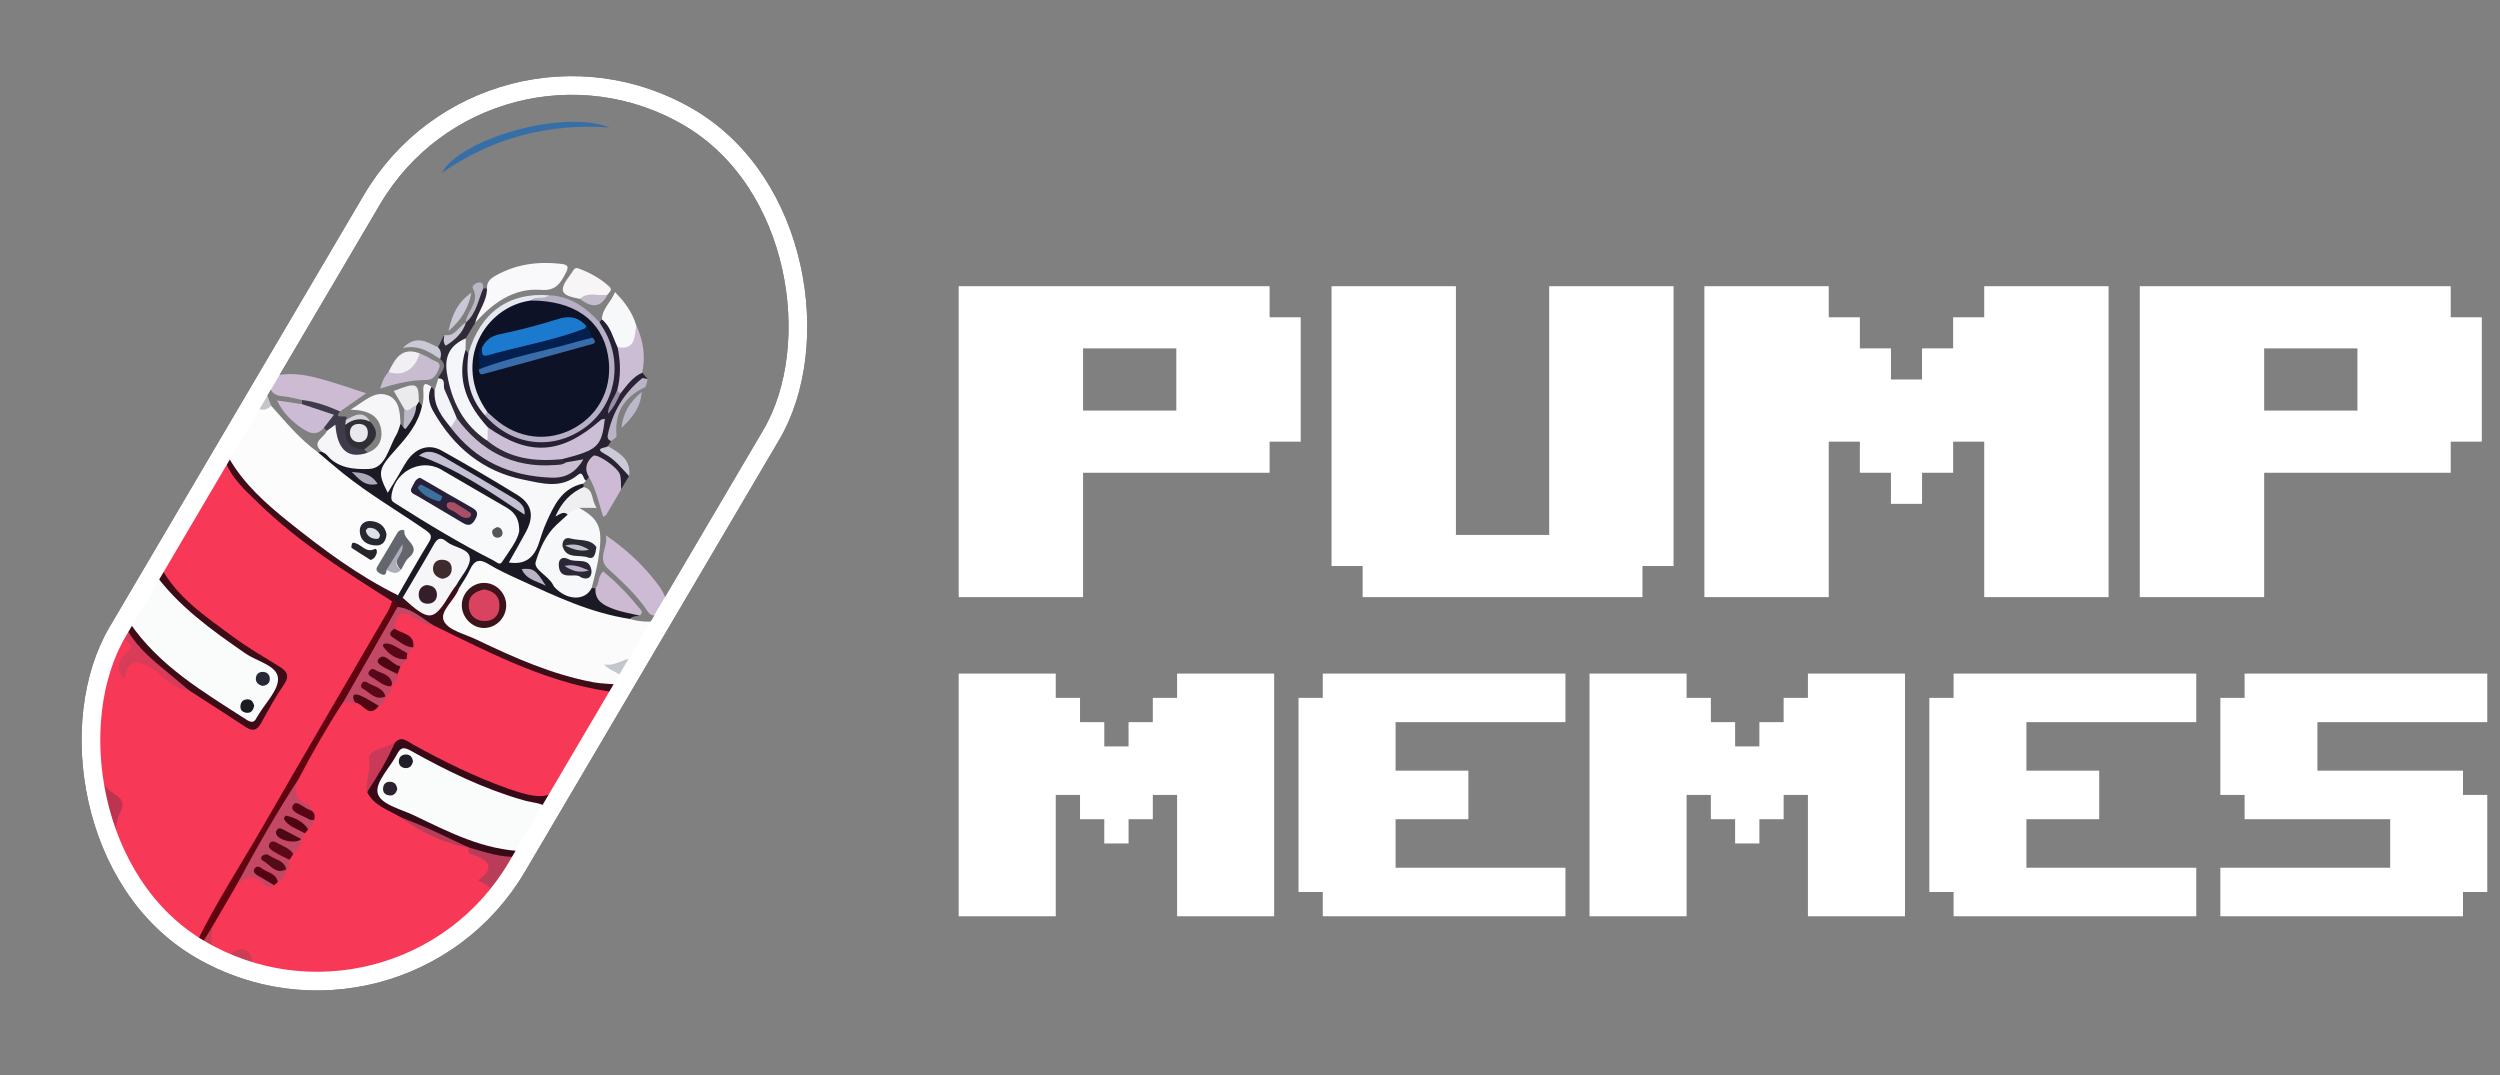 <svg width="179" height="77" viewBox="0 0 179 77" fill="none" xmlns="http://www.w3.org/2000/svg">
<rect x="0" y="0" width="179" height="77" fill="#808080" stroke="none"/>
<rect x="35.047" width="33.182" height="69.086" rx="16.591" transform="rotate(30.484 35.047 0)" stroke="black" stroke-width="1.337"/>
<path d="M8.945 62.52C8.564 62.059 8.127 61.627 8.108 60.971C7.936 60.255 7.857 59.618 8.211 58.851C8.555 58.112 8.406 57.233 7.522 56.689C6.974 56.35 6.346 55.992 6.476 55.16C6.3 52.719 6.779 50.366 7.462 48.046C7.657 47.377 8.113 46.819 8.299 46.135C8.42 45.694 8.755 45.433 9.229 45.712C9.643 45.959 9.722 46.34 9.443 46.749C9.257 47.019 9.038 47.27 8.871 47.804C9.373 46.996 9.866 47.037 10.521 47.293C11.632 47.73 12.316 48.827 13.497 49.125C14.789 49.753 15.9 50.664 17.109 51.422C18.086 52.035 18.197 52.017 18.792 51.017C19.146 50.417 19.494 49.813 19.852 49.218C20.285 48.507 20.09 48.093 19.42 47.716C17.881 46.856 16.463 45.819 15.073 44.736C13.915 43.839 12.744 42.969 11.87 41.756C11.591 41.37 11.479 40.998 11.488 40.552C11.632 39.654 12.223 38.971 12.651 38.213C13.543 36.618 14.482 35.051 15.422 33.485C15.575 33.234 15.612 32.811 16.073 32.857C16.914 33.475 17.36 34.438 18.086 35.168C20.643 37.73 23.549 39.812 26.608 41.709C27.194 42.072 27.868 42.332 28.193 43.016C28.296 44.118 27.496 44.857 27.017 45.684C22.967 52.682 18.899 59.674 14.812 66.653C14.631 66.964 14.506 67.336 14.092 67.439C13.413 67.401 12.995 66.913 12.525 66.523C11.205 65.3 10.024 63.952 8.94 62.515L8.945 62.52Z" fill="#F83857"/>
<path d="M44.409 49.599C43.377 51.385 42.024 53.096 40.987 54.881C40.857 55.509 40.364 55.969 40.057 56.508C39.69 57.154 39.565 57.471 38.811 57.378C36.775 57.127 34.925 56.318 33.083 55.499C31.875 54.965 30.722 54.314 29.559 53.681C29.201 53.486 28.866 53.245 28.43 53.454C26.691 53.854 26.556 55.179 26.607 56.611C27.072 57.536 28.104 57.726 28.825 58.322C30.233 59.303 31.833 59.879 33.423 60.474C33.516 60.521 33.599 60.581 33.678 60.651C33.916 60.893 34.218 61.027 34.515 61.176C34.711 61.274 34.901 61.39 35.05 61.562C35.171 61.706 35.338 61.957 35.236 62.046C34.316 62.873 36.045 63.738 34.943 64.644C34.018 65.402 33.214 66.43 32.275 67.188C31.479 67.853 30.591 68.355 29.61 68.685C28.034 69.117 26.486 69.652 24.859 69.889C22.604 70.219 20.414 69.843 18.22 69.415C17.945 69.359 17.801 69.131 17.685 68.899C17.522 68.559 17.28 68.452 16.885 68.485C15.281 68.62 14.742 68.076 14.905 66.546C15.332 65.342 16.123 64.338 16.727 63.227C17.564 62.125 18.499 62.738 19.41 63.082C19.54 63.045 19.656 62.98 19.768 62.901C19.954 62.748 20.117 62.576 20.228 62.362C20.265 62.283 20.307 62.204 20.354 62.125C20.456 61.929 20.512 61.72 20.591 61.516C20.656 61.344 20.735 61.176 20.828 61.014C20.977 60.711 21.265 60.516 21.409 60.209C21.423 60.121 21.451 60.032 21.479 59.949C21.535 59.777 21.618 59.623 21.725 59.479C21.8 59.368 21.883 59.261 21.958 59.149C22.046 58.982 22.134 58.819 22.172 58.633C22.176 58.405 22.093 58.201 21.981 58.01C21.925 57.917 21.869 57.806 21.776 57.768C20.684 57.364 20.693 56.615 21.135 55.727C22.213 53.849 23.143 51.878 24.478 50.153C24.729 50.018 24.998 50.004 25.273 50.032C25.849 50.023 26.272 50.697 26.914 50.395C27.081 50.25 27.244 50.102 27.351 49.906C27.393 49.832 27.444 49.762 27.495 49.688C27.625 49.516 27.732 49.334 27.793 49.125C27.82 49.041 27.862 48.967 27.904 48.888C28.039 48.67 28.178 48.446 28.211 48.181C28.267 47.968 28.346 47.758 28.462 47.568C28.569 47.382 28.722 47.228 28.815 47.033C28.853 46.912 28.904 46.796 28.955 46.68C29.039 46.489 29.192 46.331 29.238 46.122C28.983 45.583 28.313 45.48 28.039 44.959C28.048 43.76 28.629 43.365 29.652 43.862C30.108 44.085 30.526 44.378 31.047 44.453C33.228 45.322 35.241 46.55 37.444 47.377C39.472 48.14 41.494 48.883 43.665 49.121C43.963 49.153 44.339 49.158 44.409 49.59V49.599Z" fill="#F83857"/>
<path d="M19.424 29.063C20.471 30.23 21.465 31.452 22.758 32.378C23.32 32.461 23.72 32.833 24.148 33.163C26.026 34.628 28.002 35.948 30.002 37.236C31.308 38.078 31.341 38.301 30.546 39.603C29.909 40.653 29.564 41.899 28.532 42.694C28.077 42.867 27.756 42.55 27.426 42.35C24.199 40.379 21.075 38.259 18.36 35.609C17.541 34.809 16.612 34.033 16.388 32.796C16.277 31.248 17.425 30.267 18.072 29.058C18.523 29.058 18.978 28.919 19.429 29.072L19.424 29.063Z" fill="#FCFCFC"/>
<path d="M44.642 48.762C44.498 48.841 44.354 48.925 44.205 49.004C43.006 49.557 41.88 48.976 40.793 48.669C37.738 47.813 34.874 46.479 32.061 45.015C31.373 44.657 31.257 44.192 31.634 43.583C31.964 43.048 32.242 42.49 32.6 41.974C33.93 39.514 33.981 39.463 36.446 40.751C38.938 42.053 41.532 43.066 44.228 43.834C44.549 43.927 44.865 44.034 45.084 44.308C45.781 44.536 46.497 44.55 47.292 44.452C46.925 45.507 46.009 46.181 45.721 47.195C45.251 47.404 44.796 47.651 44.252 47.785C44.382 48.116 44.982 48.269 44.638 48.753L44.642 48.762Z" fill="#FBFBFC"/>
<path d="M39.644 57.806C38.821 58.773 38.514 60.084 37.543 60.949C36.915 61.232 36.301 61.232 35.618 61.056C32.638 60.279 29.867 59.052 27.277 57.387C26.691 57.011 26.612 56.569 26.924 55.983C27.286 55.3 27.672 54.63 28.067 53.965C28.477 53.277 28.927 53.198 29.616 53.593C31.722 54.802 33.907 55.848 36.199 56.662C37.106 56.983 38.05 57.104 38.965 57.355C39.249 57.434 39.57 57.411 39.635 57.797L39.644 57.806Z" fill="#FAFBFB"/>
<path d="M9.261 44.555C9.498 43.197 10.511 42.226 11.032 41.012C11.292 40.947 11.441 41.101 11.576 41.287C13.487 43.89 16.188 45.541 18.815 47.279C19.122 47.48 19.419 47.693 19.735 47.879C20.196 48.149 20.326 48.484 20.052 48.977C19.61 49.781 19.122 50.557 18.671 51.352C18.345 51.924 17.876 51.989 17.369 51.654C14.798 49.967 12.106 48.433 10.023 46.094C9.628 45.648 9.284 45.183 9.256 44.555H9.261Z" fill="#FAFBFB"/>
<path d="M45.09 44.313C42.291 43.89 39.771 42.691 37.237 41.528C36.47 41.175 35.693 40.831 34.977 40.389C34.303 39.971 33.945 40.138 33.638 40.808C33.425 41.273 33.122 41.691 32.857 42.133C32.662 42.128 32.592 41.998 32.56 41.83C32.546 41.486 32.671 41.166 32.857 40.901C33.378 40.143 33.048 39.743 32.364 39.338C31.569 38.869 31.267 39.31 30.919 39.915C30.347 40.896 29.798 41.9 29.138 42.83C28.952 43.035 28.733 43.179 28.441 43.151C28.334 43.123 28.259 43.053 28.208 42.956C28.213 42.77 28.329 42.681 28.492 42.63C29.221 41.365 29.933 40.087 30.695 38.846C30.965 38.408 30.886 38.246 30.472 37.958C28.492 36.586 26.404 35.373 24.521 33.857C23.926 33.378 23.349 32.876 22.764 32.383C22.861 32.369 22.959 32.36 23.052 32.346C23.368 32.178 23.628 32.346 23.861 32.518C24.326 32.853 24.87 32.932 25.395 33.094C26.311 33.383 26.869 33.09 27.413 32.299C27.859 31.658 27.822 30.695 28.682 30.333C28.752 30.426 28.822 30.519 28.891 30.612C29.301 30.147 29.235 29.473 29.607 28.994C29.7 28.859 29.826 28.771 29.993 28.752C30.068 28.854 30.142 28.956 30.212 29.064C30.575 29.742 30.114 30.258 29.831 30.779C29.407 31.56 28.771 32.183 28.227 32.876C27.873 33.322 27.492 33.792 27.766 34.568C28.185 33.978 28.445 33.415 28.808 32.922C29.714 31.681 30.7 31.435 32.053 32.155C33.676 33.02 35.247 33.978 36.828 34.917C38.464 35.889 38.692 36.925 37.739 38.608C37.539 38.957 37.297 39.287 37.172 39.91C38.013 39.585 38.241 38.953 38.432 38.334C38.832 37.051 39.366 35.847 40.426 34.968C40.798 34.661 41.189 34.206 41.77 34.629C41.77 34.712 41.779 34.791 41.784 34.875C41.7 35.517 41.091 35.679 40.691 35.991C40.199 36.381 40.445 36.581 40.733 36.856C40.389 37.716 39.599 38.26 39.204 39.101C38.664 40.259 38.683 40.496 39.813 41.668C40.538 42.421 41.231 42.56 42.156 42.137C42.221 42.109 42.295 42.1 42.37 42.105C42.463 42.109 42.551 42.119 42.644 42.123C43.332 42.891 44.146 43.434 45.201 43.574C45.471 43.611 45.768 43.723 45.81 44.085C45.564 44.132 45.285 44.095 45.094 44.318L45.09 44.313Z" fill="#1B1A24"/>
<path d="M50.811 37.879C52.011 35.768 53.154 33.624 54.424 31.555C59.998 22.466 56.162 11.066 46.097 7.542C40.229 5.487 34.78 6.705 30.006 10.783C27.523 12.903 26.221 15.827 24.589 18.524C23.255 20.732 21.995 22.982 20.693 25.209C20.474 25.586 20.307 26.018 19.596 26.33C20.526 24.698 21.33 23.261 22.157 21.838C23.566 19.421 24.994 17.012 26.407 14.595C31.912 5.152 44.516 3.334 52.401 10.852C57.748 15.953 58.971 24.614 55.233 30.988C53.838 33.373 52.438 35.754 51.044 38.134C50.848 38.157 50.732 38.106 50.811 37.879Z" fill="#3E6B9F"/>
<path d="M41.77 34.624C40.217 34.936 39.659 36.2 39.101 37.446C38.892 37.911 38.739 38.409 38.581 38.897C38.246 39.91 37.613 40.464 36.432 40.273C36.846 39.534 37.265 38.818 37.655 38.088C38.264 36.944 38.102 36.093 37.037 35.433C35.256 34.336 33.448 33.28 31.616 32.258C30.709 31.751 29.765 32.076 29.142 33.002C28.896 33.369 28.691 33.759 28.464 34.141C28.241 34.513 28.008 34.885 27.762 35.284C27.027 33.82 27.05 33.606 28.375 32.141C29.198 31.23 29.956 30.3 30.216 29.064C30.351 28.687 30.323 28.301 30.309 27.91C30.286 27.292 30.612 27.511 30.9 27.697C31.5 30.681 33.504 32.471 36.149 33.573C37.697 34.22 39.348 34.722 41.049 33.871C41.542 33.624 41.905 33.834 41.97 34.419C41.905 34.489 41.835 34.559 41.77 34.624Z" fill="#F8F8FA"/>
<path d="M42.364 42.1C41.904 43.03 40.616 43.011 39.723 42.063C39.672 42.012 39.63 41.947 39.602 41.882C39.281 41.226 38.184 40.789 38.356 40.227C38.64 39.297 39.072 38.302 39.844 37.576C40.109 37.325 40.379 37.088 40.648 36.842C40.662 36.251 40.997 36.196 41.457 36.358C42.964 37.204 43.201 37.818 42.829 40.087C42.717 40.766 42.522 41.431 42.364 42.1Z" fill="#F6F8F9"/>
<path d="M39.361 57.904C38.701 57.443 38.185 57.499 37.459 57.29C34.609 56.476 31.973 55.179 29.402 53.747C28.905 53.468 28.681 53.51 28.426 54.003C27.938 54.947 26.878 55.974 27.036 56.764C27.203 57.587 28.686 57.922 29.639 58.378C32.154 59.587 34.651 60.879 37.543 60.949C37.404 61.079 37.259 61.214 37.12 61.344C36.367 61.981 35.595 61.572 34.851 61.353C34.405 61.223 33.963 61.019 33.605 60.688H33.596C31.899 60.112 30.281 59.363 28.7 58.522C27.835 57.997 26.794 57.713 26.287 56.713C26.654 55.365 27.287 54.17 28.277 53.175C28.747 52.65 29.156 53.078 29.542 53.291C31.764 54.514 34.028 55.639 36.427 56.481C39.366 57.508 39.593 56.974 40.756 55.346C40.198 56.435 40.007 56.379 39.593 57.439L39.361 57.904Z" fill="#370A17"/>
<path d="M9.261 44.554C11.39 47.688 14.575 49.553 17.662 51.538C17.955 51.724 18.197 51.775 18.369 51.398C18.401 51.333 18.448 51.277 18.485 51.212C19.001 50.324 19.963 49.404 19.903 48.553C19.843 47.651 18.41 47.363 17.588 46.795C15.17 45.126 12.785 43.429 11.032 41.012C11.185 40.863 11.334 40.714 11.488 40.565C12.673 42.788 14.714 44.131 16.653 45.568C17.713 46.354 18.861 47.019 19.987 47.711C20.54 48.055 20.772 48.376 20.326 49.023C19.722 49.897 19.21 50.836 18.699 51.77C18.392 52.328 18.066 52.375 17.56 52.035C16.216 51.143 14.849 50.278 13.496 49.404C11.864 48.367 10.246 47.316 9.182 45.633C9.024 45.382 8.791 45.182 8.977 44.852C9.075 44.754 9.168 44.652 9.265 44.554H9.261Z" fill="#3D0C16"/>
<path d="M28.681 30.337C28.578 30.612 28.518 30.905 28.369 31.151C27.825 32.067 27.607 33.532 26.426 33.578C25.459 33.615 24.199 33.559 23.408 32.583C23.32 32.476 23.167 32.425 23.046 32.346C22.213 31.621 23.255 31.342 23.399 30.849C23.785 30.142 24.175 30.17 24.348 30.933C24.594 32.03 25.338 32.341 26.31 32.416C27.086 32.146 27.407 31.523 27.295 30.784C27.142 29.766 26.379 29.361 25.091 29.333C26.105 28.738 26.788 27.966 27.723 28.287C28.592 28.585 28.643 29.515 28.671 30.337H28.681Z" fill="#F6F6F9"/>
<path d="M24.539 50.329C23.39 52.082 22.363 53.904 21.387 55.759C20.168 58.447 18.802 61.05 16.942 63.366C16.356 64.375 15.765 65.379 15.18 66.388C14.952 66.885 14.97 67.536 14.32 67.773C14.245 67.666 14.166 67.555 14.092 67.443C15.487 64.602 17.221 61.952 18.797 59.218C21.768 54.053 24.785 48.911 27.779 43.76C27.905 43.541 27.975 43.29 28.072 43.053C28.119 42.96 28.179 42.951 28.258 43.02H28.263C28.416 43.174 28.593 43.309 28.588 43.555C27.756 45.326 26.742 47 25.771 48.697C25.427 49.292 25.139 49.934 24.543 50.338L24.539 50.329Z" fill="#600510"/>
<path d="M34.869 20.653C34.846 20.193 35.111 19.946 35.492 19.732C36.957 18.909 38.519 18.705 40.16 18.891C40.709 18.951 40.741 19.123 40.49 19.584C40.1 20.309 39.793 20.839 38.719 20.755C36.762 20.606 35.274 21.713 34.009 23.117C33.754 22.108 34.367 21.397 34.865 20.648L34.869 20.653Z" fill="#F9F9FB"/>
<path d="M43.383 38.329C44.759 39.273 45.922 40.338 46.907 41.588C47.27 42.053 47.619 42.537 47.73 43.132C47.809 43.55 47.637 43.834 47.224 43.987C46.875 44.117 46.605 44.127 46.368 43.769C45.587 42.593 44.55 41.649 43.518 40.7C42.723 39.966 43.574 39.12 43.379 38.329H43.383Z" fill="#CDBAD5"/>
<path d="M41.968 34.419C41.731 34.326 41.769 33.68 41.378 34.001C40.141 35.028 38.779 34.605 37.486 34.345C34.581 33.764 32.489 32.016 31.033 29.468C30.712 28.905 30.568 28.31 30.898 27.692C30.968 27.78 31.043 27.868 31.112 27.957C31.684 28.715 31.8 29.728 32.512 30.407C34.916 33.271 38.891 34.67 40.904 33.355C40.736 33.294 40.546 33.308 40.383 33.215C40.239 33.127 40.146 33.006 40.169 32.825C40.416 32.462 40.825 32.373 41.197 32.262C42.34 31.922 42.968 31.188 43.042 29.988C43.098 29.779 43.191 29.593 43.312 29.416C43.712 29.003 43.916 28.473 44.191 27.98C44.712 27.445 44.986 26.557 45.981 26.674C46.111 26.827 46.241 26.985 46.367 27.138C44.707 28.147 43.805 29.607 43.758 31.569C43.679 31.695 43.605 31.82 43.526 31.95C43.326 32.281 43.591 32.406 43.805 32.522C44.451 32.862 44.809 33.42 45.037 34.084C44.846 34.405 44.651 34.726 44.461 35.047C44.107 34.88 44.14 34.512 44.028 34.219C43.814 33.671 43.414 33.285 42.847 33.224C42.201 33.155 42.498 33.922 42.159 34.163C42.094 34.247 42.024 34.336 41.959 34.419H41.968Z" fill="#292233"/>
<path d="M21.629 28.641C21.164 28.548 20.704 28.404 20.234 28.371C19.714 28.334 19.36 28.115 19.337 27.613C19.309 26.995 19.797 26.851 20.304 26.804C21.229 26.721 22.131 26.897 23.01 27.139C24.024 27.418 25.018 27.771 26.213 28.157C25.483 28.669 24.912 29.069 24.34 29.468C23.331 29.538 22.424 29.268 21.625 28.65L21.629 28.641Z" fill="#CCBBD3"/>
<path d="M8.974 44.852C9.876 46.605 11.489 47.67 12.916 48.911C13.107 49.079 13.302 49.242 13.493 49.404C12.252 49.404 11.666 48.265 10.708 47.754C9.629 47.172 9.192 47.382 8.885 48.618C8.104 47.777 8.611 47.238 9.03 46.754C9.197 46.559 9.485 46.461 9.318 46.154C9.239 46.01 9.053 45.838 8.913 45.829C8.625 45.82 8.462 46.071 8.397 46.322C8.049 47.735 6.97 48.907 7.323 50.594C7.44 51.152 6.514 51.957 6.57 52.863C6.617 53.635 6.575 54.411 6.57 55.183C6.5 55.29 6.435 55.286 6.379 55.174C6.031 51.854 6.7 48.73 8.221 45.778C8.402 45.429 8.555 45.029 8.964 44.852H8.974Z" fill="#D83C59"/>
<path d="M28.464 43.458C28.398 43.314 28.329 43.17 28.264 43.021C28.454 42.947 28.645 42.872 28.835 42.798C29.361 42.733 29.71 43.086 30.1 43.337C30.723 43.742 31.207 43.709 31.62 42.993C31.872 42.556 31.997 41.933 32.681 41.882C32.741 41.965 32.797 42.049 32.857 42.133C32.569 42.979 31.434 43.765 31.788 44.476C32.118 45.141 33.299 45.397 34.122 45.797C36.8 47.084 39.515 48.289 42.463 48.846C43.035 48.953 43.63 48.958 44.211 49.009C44.262 49.214 44.81 49.251 44.411 49.609C39.543 49.093 35.303 46.852 31.007 44.76C30.128 44.388 29.356 43.802 28.464 43.463V43.458Z" fill="#3D0D18"/>
<path d="M39.315 21.145C40.835 21.197 41.946 22.015 42.923 23.075C43.425 23.247 43.639 23.67 43.848 24.107C45.029 26.604 44.001 29.83 41.56 31.179C39.44 32.346 37.357 32.276 35.358 30.863C34.995 30.607 34.642 30.337 34.596 29.84C34.624 29.649 34.735 29.519 34.907 29.44C35.409 29.384 35.702 29.756 36.051 30.012C37.646 31.183 39.58 31.216 41.309 30.095C42.858 29.096 43.569 27.097 43.081 25.125C42.648 23.372 41.202 22.154 39.301 21.922C38.84 21.866 38.329 21.968 37.962 21.55C38.25 20.862 38.906 21.424 39.31 21.15L39.315 21.145Z" fill="#B6AFC6"/>
<path d="M14.32 67.773C14.609 67.313 14.892 66.848 15.18 66.388C15.222 67.113 14.794 68.024 16.008 68.266C16.296 68.322 16.417 68.419 16.729 68.173C17.333 67.703 18.035 68.057 18.044 68.815C18.049 69.359 18.37 69.28 18.667 69.331C22.01 69.907 25.33 70.107 28.547 68.689C28.901 68.531 29.263 68.578 29.621 68.675C24.363 71.051 19.267 70.693 14.325 67.764L14.32 67.773Z" fill="#CC3D56"/>
<path d="M34.707 29.724C36.622 31.918 39.519 32.29 41.839 30.645C44.033 29.092 44.651 26.042 43.266 23.638C43.154 23.447 43.038 23.261 42.922 23.075C42.978 23.006 43.038 22.936 43.094 22.866C44.2 23.108 44.2 24.112 44.507 24.907C44.8 25.921 44.972 26.925 44.358 27.892C44.103 28.483 43.815 29.054 43.526 29.626C43.452 29.742 43.377 29.863 43.303 29.98C42.48 31.9 39.295 32.848 36.883 32.039C36.074 31.77 35.33 31.365 34.679 30.798C33.354 29.51 32.656 27.962 32.777 26.093C32.805 25.679 32.749 25.182 33.326 25.033C33.395 25.121 33.465 25.209 33.53 25.298C34.07 25.698 33.698 26.26 33.739 26.73C33.837 27.813 34.558 28.669 34.697 29.719L34.707 29.724Z" fill="#262032"/>
<path d="M33.6 60.692C34.753 61.018 35.892 61.418 37.119 61.343C37.454 61.404 37.403 61.585 37.273 61.808C36.003 63.965 34.492 65.9 32.279 67.183C32.749 66.323 33.758 66.002 34.274 65.202C34.688 64.556 36.171 63.914 34.376 63.129C34.116 63.017 34.358 62.957 34.45 62.877C35.446 62.017 34.883 61.59 33.995 61.246C33.753 61.153 33.349 61.148 33.604 60.692H33.6Z" fill="#B93D58"/>
<path d="M33.336 25.037C32.662 27.236 33.476 29.002 34.926 30.592C35.075 30.876 35.191 31.164 34.987 31.476C34.498 31.773 34.122 31.49 33.834 31.174C32.597 29.839 31.713 28.403 31.867 26.417C31.941 25.446 31.876 24.623 32.932 24.214C33.076 24.158 33.215 24.158 33.35 24.223C33.345 24.493 33.341 24.767 33.336 25.037Z" fill="#F5F6F9"/>
<path d="M33.35 24.224C32.239 24.703 31.802 25.488 32.002 26.725C32.332 28.738 33.164 30.412 34.898 31.565C35.451 31.486 35.87 31.835 36.33 32.035C37.251 32.434 38.218 32.588 39.213 32.625C39.566 32.639 39.956 32.499 40.217 32.876C40.319 32.95 40.426 33.029 40.528 33.104C40.296 33.676 39.775 33.606 39.315 33.625C36.404 33.755 34.168 32.532 32.508 30.18C31.834 29.259 31.625 28.162 31.369 27.088C31.565 26.637 32.132 26.228 31.509 25.698C31.453 25.419 31.146 25.186 31.36 24.865C31.509 24.568 31.653 24.275 31.802 23.977C32.076 24.349 32.332 24.214 32.597 23.959C32.876 23.684 33.159 23.415 33.364 23.075L33.341 23.103C33.764 22.494 34.103 21.853 34.229 21.113C34.266 20.886 34.326 20.681 34.605 20.648C34.694 20.648 34.782 20.648 34.87 20.653C34.87 21.574 34.252 22.28 34.015 23.122C33.792 23.489 33.568 23.856 33.35 24.224Z" fill="#302A38"/>
<path d="M43.661 9.127C39.263 8.816 35.251 9.867 31.629 12.387C32.861 10.02 40.146 7.784 43.661 9.127Z" fill="#366FA8"/>
<path d="M28.257 43.016C28.192 43.016 28.132 43.029 28.071 43.048C24.724 40.937 21.381 38.817 18.522 36.042C17.555 35.107 16.523 34.205 16.076 32.861C16.178 32.838 16.285 32.81 16.388 32.787C17.448 34.642 19.015 36.037 20.646 37.348C23.111 39.324 25.635 41.212 28.485 42.616C28.411 42.746 28.332 42.881 28.257 43.011V43.016Z" fill="#3D0D18"/>
<path d="M42.169 34.164C41.811 33.569 41.983 33.044 42.467 32.644C42.727 32.43 44.252 33.476 44.392 33.983C44.485 34.322 44.452 34.694 44.471 35.047C44.122 35.652 43.773 36.252 43.415 36.851C43.383 36.907 43.304 36.93 43.192 37.005C42.867 36.038 42.695 35.033 42.169 34.159V34.164Z" fill="#CDBBD5"/>
<path d="M44.219 24.86C43.884 24.172 43.731 23.387 43.094 22.866C43.112 22.113 43.731 21.662 44.033 20.913C44.749 21.638 45.279 22.373 45.549 23.284C45.674 23.81 45.814 24.358 45.363 24.791C45.023 25.116 44.633 25.46 44.214 24.86H44.219Z" fill="#F6F8F9"/>
<path d="M6.387 55.174C6.452 55.174 6.517 55.178 6.578 55.183C6.527 55.959 7.326 55.992 7.666 56.429C8.079 56.964 9.26 57.071 8.558 58.27C8.465 58.433 8.321 59.005 8.27 59.358C8.196 59.874 8.07 60.423 8.103 60.967C7.443 59.869 6.908 58.744 6.973 57.405C7.01 56.62 6.164 56.029 6.387 55.169V55.174Z" fill="#BE3350"/>
<path d="M45.804 44.081C45.176 43.927 44.525 43.829 43.925 43.602C43.261 43.35 42.568 43.044 42.638 42.118C42.935 41.788 42.782 41.254 43.191 40.919C44.121 41.677 44.948 42.523 45.692 43.453C45.822 43.615 46.139 43.806 45.804 44.076V44.081Z" fill="#CCBAD2"/>
<path d="M44.219 24.86C45.539 25.074 45.423 24.075 45.553 23.284C46.06 24.372 46.232 25.502 45.985 26.683C45.283 26.994 44.874 27.613 44.414 28.18C44.214 28.226 44.102 28.189 44.191 27.952C44.465 26.925 44.432 25.892 44.219 24.86Z" fill="#CBBDD4"/>
<path d="M23.191 30.626C22.596 31.351 21.954 30.895 21.475 30.561C20.838 30.11 20.257 29.538 19.834 28.673C20.508 28.77 21.066 28.854 21.624 28.938C22.126 28.761 22.558 29.054 23 29.184C23.349 29.287 23.893 29.231 23.93 29.779C23.963 30.258 23.567 30.458 23.191 30.63V30.626Z" fill="#CBBBD4"/>
<path d="M41.527 21.397C41.039 21.3 40.323 21.188 40.3 20.756C40.272 20.305 40.774 19.817 41.048 19.352C41.127 19.217 41.253 19.156 41.416 19.217C42.239 19.528 43.006 19.937 43.647 20.542C43.871 20.756 43.62 20.928 43.503 21.095C42.913 21.634 42.206 21.416 41.532 21.397H41.527Z" fill="#F7F5F6"/>
<path d="M30.044 25.298C30.304 25.423 30.592 25.521 30.825 25.688C31.08 25.874 31.648 25.879 31.429 26.4C31.266 26.786 31.071 27.209 30.499 27.209C29.425 27.209 28.388 27.455 27.217 27.818C27.37 27.302 27.524 26.939 27.821 26.632C28.788 26.567 29.374 25.865 30.044 25.302V25.298Z" fill="#C8BCD1"/>
<path d="M34.707 29.724C33.563 28.45 33.326 26.934 33.54 25.302C34.395 22.378 36.436 20.909 39.314 21.146C38.933 21.476 38.37 21.146 38.003 21.513C37.798 21.922 37.366 21.978 37.003 22.141C34.516 23.28 33.544 25.753 34.581 28.278C34.744 28.668 35.102 29.017 34.911 29.505C34.846 29.575 34.776 29.649 34.711 29.719L34.707 29.724Z" fill="#E6E8EF"/>
<path d="M23.191 30.626C23.41 30.342 23.628 30.063 23.912 29.696C23.112 29.431 22.368 29.185 21.629 28.938C21.629 28.84 21.629 28.738 21.629 28.641C22.587 28.748 23.475 29.073 24.344 29.459C23.772 30.156 25.125 29.515 24.767 30.068C24.897 30.17 24.967 30.31 25.004 30.463C24.781 31.398 25.711 31.611 26.078 32.179C26.157 32.258 26.241 32.337 26.32 32.416C24.925 32.885 24.149 32.23 24.014 30.407C23.791 30.57 23.6 30.71 23.405 30.849C23.335 30.775 23.261 30.7 23.191 30.626Z" fill="#403B4A"/>
<path d="M41.458 36.358C41.16 36.474 40.854 36.572 40.649 36.842C40.361 36.577 40.119 36.804 39.766 36.981C40.212 35.963 40.854 35.284 41.783 34.875C42.56 35.047 42.3 35.805 42.727 36.363H41.458V36.358Z" fill="#EFEFF1"/>
<path d="M31.374 27.092C31.974 27.096 31.7 27.613 31.825 27.887C32.137 28.566 32.416 29.258 32.709 29.942C32.746 30.281 32.774 30.611 32.281 30.611C31.634 29.84 31.039 29.049 31.118 27.961C31.207 27.673 31.29 27.385 31.379 27.092H31.374Z" fill="#F3F4F8"/>
<path d="M30.045 25.298C29.747 26.437 28.817 26.995 27.822 26.628C28.278 25.707 28.747 24.814 30.045 25.298Z" fill="#F2EFF4"/>
<path d="M26.073 32.178C24.901 32.146 24.636 31.416 24.725 30.412C25.25 29.779 25.836 29.631 26.51 30.193C27.305 31.058 26.821 31.644 26.078 32.174L26.073 32.178Z" fill="#302F38"/>
<path d="M29.993 28.757C29.927 28.859 29.863 28.966 29.797 29.068C29.542 29.231 29.425 29.942 28.951 29.291C28.7 28.859 28.444 28.427 28.193 27.994C29.849 27.348 29.983 27.404 29.988 28.757H29.993Z" fill="#EBEAEC"/>
<path d="M50.813 37.878C50.892 37.962 50.966 38.05 51.045 38.134C50.208 39.603 49.371 41.077 48.539 42.546C48.437 42.49 48.335 42.43 48.232 42.374C49.028 40.84 49.822 39.31 50.817 37.878H50.813Z" fill="#3F6498"/>
<path d="M43.764 31.579C43.546 31.518 43.476 31.351 43.513 31.156C43.848 29.51 44.666 28.148 45.968 27.092C46.038 27.032 46.233 27.125 46.373 27.148C46.303 27.353 46.289 27.674 46.154 27.739C44.676 28.441 43.983 29.566 44.146 31.212C44.155 31.323 43.899 31.458 43.769 31.579H43.764Z" fill="#BBB4C7"/>
<path d="M44.643 48.762C44.522 48.083 43.787 48.176 43.248 47.572C44.234 47.753 44.824 46.884 45.721 47.205C45.526 47.842 45.126 48.33 44.643 48.767V48.762Z" fill="#C3C6CD"/>
<path d="M8.945 62.52C10.215 63.789 11.391 65.142 12.53 66.527C11.014 65.481 9.833 64.128 8.945 62.52Z" fill="#BE3350"/>
<path d="M45.047 34.089C44.504 33.531 44.048 32.904 43.318 32.513C42.5 32.076 43.304 32.085 43.536 31.955C44.373 32.429 45.196 32.913 45.047 34.089Z" fill="#CBCAD6"/>
<path d="M32.113 23.703C32.383 22.513 32.741 21.671 33.755 20.955C33.513 22.127 33.034 22.898 32.113 23.703Z" fill="#CAC8D7"/>
<path d="M41.527 21.397C42.113 20.839 42.852 21.248 43.499 21.095C43.052 21.997 42.395 22.097 41.527 21.397Z" fill="#C5BCCC"/>
<path d="M44.498 30.644C44.596 29.621 45.047 28.807 45.949 28.064C45.856 29.272 45.186 29.965 44.498 30.644Z" fill="#BBB8C9"/>
<path d="M31.365 24.865C31.598 25.112 31.612 25.395 31.514 25.697C30.747 25.205 29.998 24.67 28.836 24.921C29.831 23.912 30.593 24.521 31.365 24.865Z" fill="#CAC9D6"/>
<path d="M34.604 20.648C34.228 21.49 34.112 22.466 33.34 23.103C33.414 22.271 34.386 21.634 33.856 20.648C33.754 20.458 34.047 20.272 34.26 20.23C34.581 20.169 34.595 20.416 34.6 20.644L34.604 20.648Z" fill="#BAB8C5"/>
<path d="M19.426 29.063C18.97 29.496 18.519 29.356 18.068 29.049C18.45 28.682 18.417 28.05 18.915 27.72C19.087 28.175 19.254 28.617 19.421 29.059L19.426 29.063Z" fill="#C3C4CC"/>
<path d="M33.368 23.08C33.122 23.852 32.574 24.349 31.913 24.754C31.686 24.489 31.797 24.233 31.811 23.982C32.592 24.136 32.839 23.354 33.373 23.08H33.368Z" fill="#CAC7D5"/>
<path d="M28.957 29.287C29.334 29.575 29.487 29.008 29.803 29.064C29.78 29.705 29.431 30.207 29.064 30.691C29.05 30.705 28.994 30.705 28.971 30.691C28.943 30.677 28.92 30.64 28.896 30.612C28.915 30.17 28.938 29.724 28.957 29.282V29.287Z" fill="#BEB9C8"/>
<path d="M26.51 30.198C25.868 29.886 25.278 29.998 24.725 30.416C24.739 30.3 24.748 30.184 24.762 30.068C25.371 29.742 25.989 29.324 26.505 30.198H26.51Z" fill="#D4D4D9"/>
<path d="M16.941 63.366C18.327 60.776 19.782 58.228 21.386 55.76C21.033 56.587 21.005 57.28 22.084 57.573C22.191 57.601 22.232 57.875 22.302 58.033C22.111 58.191 21.912 58.122 21.716 58.071C21.935 58.308 22.27 58.438 22.493 58.698C22.395 58.954 22.311 59.224 22.065 59.386C21.693 59.34 21.391 59.172 21.144 58.898C21.335 59.186 21.772 59.251 21.842 59.651C21.753 59.795 21.67 59.935 21.581 60.079C21.149 60.344 20.842 59.967 20.703 59.907C20.842 59.944 21.126 60.418 21.572 60.074C21.65 60.307 21.459 60.663 21 61.144C20.67 61.185 20.41 60.986 20.098 60.879C20.335 61.106 20.661 61.213 20.726 61.562C20.735 61.818 20.782 62.087 20.494 62.245C20.126 62.106 19.796 61.888 19.312 61.641C19.791 61.906 20.122 62.129 20.503 62.241C20.526 62.697 20.215 62.924 19.889 63.148C19.605 63.054 19.364 62.883 19.103 62.752C19.336 62.915 19.605 63.045 19.629 63.38C19.34 63.691 19.043 63.464 18.875 63.292C18.183 62.59 17.564 62.776 16.946 63.366H16.941Z" fill="#C24864"/>
<path d="M28.462 43.458C29.48 43.56 30.197 44.243 31.006 44.755C30.434 44.755 30.001 44.411 29.532 44.155C28.686 43.695 28.328 43.932 28.262 45.006C28.355 45.806 29.336 45.722 29.601 46.35C29.453 46.489 29.308 46.629 29.16 46.768C28.816 46.977 28.541 46.749 28.235 46.605C28.527 46.828 28.881 46.931 29.118 47.2C28.969 47.368 28.82 47.531 28.672 47.698C28.383 47.87 28.128 47.744 27.83 47.596C28.118 47.791 28.323 48 28.462 48.27C28.509 48.605 28.365 48.832 28.076 48.986C27.751 48.865 27.509 48.591 27.044 48.451C27.505 48.642 27.774 48.87 28.007 49.148C28.053 49.488 27.918 49.725 27.602 49.855C27.281 49.678 26.942 49.539 26.44 49.274C26.937 49.548 27.277 49.683 27.598 49.864C27.602 50.204 27.435 50.418 27.123 50.539C26.5 50.855 26.054 49.902 25.417 50.301C25.124 50.311 24.831 50.32 24.543 50.329C25.849 48.037 27.16 45.745 28.467 43.453L28.462 43.458Z" fill="#C14965"/>
<path d="M28.272 53.179C27.724 54.425 27.026 55.582 26.282 56.717C26.12 55.913 26.599 55.155 26.417 54.322C26.352 54.016 26.775 53.741 27.152 53.625C27.533 53.504 27.896 53.328 28.268 53.179H28.272Z" fill="#C83A58"/>
<path d="M28.695 58.531C30.383 59.131 31.973 59.94 33.591 60.698C31.773 60.396 30.174 59.601 28.695 58.531Z" fill="#B93D58"/>
<path d="M20.726 61.562C20.368 61.381 20 61.218 19.661 61.009C19.461 60.883 19.145 60.72 19.284 60.428C19.433 60.116 19.712 60.279 19.94 60.404C20.321 60.614 20.749 60.753 21 61.148C20.907 61.288 20.819 61.427 20.726 61.567V61.562Z" fill="#5D0817"/>
<path d="M29.601 46.349C29.011 46.349 28.606 45.931 28.151 45.657C27.742 45.41 27.988 45.187 28.258 45.006C28.769 45.392 29.699 45.355 29.597 46.349H29.601Z" fill="#530715"/>
<path d="M28.003 49.149C27.408 49.135 27.017 48.698 26.543 48.433C26.417 48.363 26.315 48.233 26.427 48.07C26.515 47.94 26.664 47.837 26.799 47.93C27.259 48.233 27.98 48.237 28.077 48.981C28.045 49.032 28.017 49.084 28.003 49.144V49.149Z" fill="#58071A"/>
<path d="M25.413 50.301C25.172 49.817 25.278 49.58 25.822 49.813C26.278 50.003 26.687 50.292 27.12 50.538C26.408 51.505 25.99 50.338 25.413 50.301Z" fill="#500613"/>
<path d="M21.847 59.651C21.81 59.642 21.773 59.637 21.74 59.619C21.247 59.33 20.652 59.186 20.336 58.651C20.308 58.605 20.438 58.386 20.462 58.396C21.108 58.54 21.694 58.8 22.07 59.381C21.996 59.47 21.921 59.558 21.847 59.647V59.651Z" fill="#4F0414"/>
<path d="M22.498 58.699C22.387 58.699 22.256 58.731 22.173 58.68C21.694 58.396 20.741 58.15 20.955 57.694C21.21 57.155 21.81 57.955 22.303 58.034C22.535 58.206 22.568 58.434 22.498 58.694V58.699Z" fill="#580416"/>
<path d="M29.119 47.2C28.398 47.261 27.864 46.865 27.482 46.358C27.25 46.052 27.696 45.935 28.324 46.289C28.608 46.447 28.882 46.61 29.161 46.772C29.147 46.916 29.133 47.061 29.119 47.205V47.2Z" fill="#590717"/>
<path d="M19.629 63.38C19.22 63.138 18.811 62.901 18.401 62.654C18.234 62.552 18.099 62.408 18.211 62.212C18.318 62.031 18.532 62.003 18.685 62.133C19.085 62.473 19.759 62.492 19.894 63.147C19.805 63.226 19.717 63.3 19.633 63.38H19.629Z" fill="#540312"/>
<path d="M28.462 48.265C27.918 47.967 26.83 47.591 27.077 47.223C27.518 46.568 28.067 47.647 28.672 47.698C28.602 47.888 28.532 48.079 28.462 48.265Z" fill="#4F0614"/>
<path d="M27.673 40.816C27.659 41.202 27.478 41.226 27.19 41.054C26.971 40.923 26.878 40.788 27.036 40.533C27.52 39.742 27.985 38.943 28.454 38.143C28.598 37.897 28.97 37.901 28.952 38.022C28.859 38.701 30.253 39.105 29.273 39.928C29.017 40.142 28.896 40.51 28.71 40.807C28.363 40.5 28.305 40.107 28.538 39.626C28.324 39.803 28.25 40.045 28.171 40.268C28.078 40.523 27.868 40.663 27.669 40.816H27.673Z" fill="#64666E"/>
<path d="M27.677 38.26C27.63 38.715 27.43 39.059 26.947 39.055C26.305 39.045 25.803 38.757 25.761 38.046C25.733 37.567 26.096 37.279 26.524 37.306C27.091 37.339 27.565 37.618 27.677 38.26Z" fill="#26272F"/>
<path d="M27.672 40.816C28.025 40.245 28.379 39.668 28.806 38.971C29.025 39.701 27.844 40.207 28.709 40.807C28.365 41.193 28.016 40.956 27.672 40.816Z" fill="#ADAEB8"/>
<path d="M26.532 40.092C26.091 39.817 25.631 39.534 25.18 39.231C25.138 39.203 25.166 39.041 25.194 38.952C25.245 38.799 25.37 38.869 25.463 38.897C25.914 39.027 26.221 39.608 26.83 39.31C26.97 39.241 27.016 39.492 26.97 39.617C26.9 39.813 26.811 40.013 26.537 40.092H26.532Z" fill="#28242C"/>
<path d="M34.632 44.964C33.772 44.95 33.042 44.174 33.065 43.295C33.088 42.416 33.865 41.691 34.739 41.737C35.571 41.779 36.25 42.509 36.245 43.342C36.24 44.243 35.511 44.978 34.632 44.964Z" fill="#3E141C"/>
<path d="M28.444 56.518C28.361 56.764 28.216 56.973 27.914 56.955C27.57 56.931 27.38 56.732 27.435 56.378C27.482 56.076 27.705 55.95 27.989 55.978C28.286 56.011 28.412 56.22 28.444 56.518Z" fill="#2C212E"/>
<path d="M29.57 54.537C29.496 54.802 29.356 55.002 29.054 54.997C28.761 54.988 28.561 54.811 28.557 54.532C28.552 54.193 28.78 54.002 29.115 54.025C29.412 54.044 29.538 54.263 29.57 54.541V54.537Z" fill="#201F27"/>
<path d="M18.802 49.111C18.532 49.046 18.323 48.897 18.318 48.604C18.318 48.321 18.5 48.111 18.783 48.107C19.118 48.097 19.337 48.311 19.318 48.651C19.304 48.934 19.085 49.083 18.797 49.111H18.802Z" fill="#282834"/>
<path d="M18.197 50.524C18.141 50.868 17.969 51.054 17.676 51.036C17.398 51.017 17.184 50.859 17.216 50.538C17.244 50.25 17.416 50.073 17.723 50.073C18.048 50.073 18.132 50.315 18.202 50.52L18.197 50.524Z" fill="#1A1C22"/>
<path d="M37.18 38.022C37.054 38.706 36.455 39.468 35.934 40.254C35.776 40.496 35.534 40.231 35.357 40.142C32.963 38.924 30.661 37.539 28.397 36.098C28.221 35.986 28.002 35.902 28.021 35.609C28.118 33.847 30.085 32.745 31.587 33.62C33.112 34.508 34.632 35.4 36.162 36.279C36.738 36.609 37.184 37.004 37.175 38.022H37.18Z" fill="#F8F9FA"/>
<path d="M32.68 41.882C32.554 42.059 32.415 42.23 32.303 42.416C31.038 44.527 30.778 44.56 28.83 42.798C29.574 41.533 30.332 40.282 31.052 39.004C31.308 38.548 31.545 38.418 31.973 38.776C32.512 39.232 33.6 39.26 33.642 39.962C33.679 40.58 33.028 41.24 32.68 41.882Z" fill="#F6F5F8"/>
<path d="M37.557 36.851C35.144 35.243 32.754 33.592 30.002 32.625C30.499 32.179 31.104 32.328 31.708 32.685C33.326 33.634 34.94 34.578 36.548 35.54C37.074 35.856 37.65 36.163 37.557 36.856V36.851Z" fill="#C5C0D3"/>
<path d="M25.186 33.792C25.883 33.852 26.552 33.88 27.041 34.648C26.087 34.885 25.66 34.229 25.186 33.792Z" fill="#ACA9B8"/>
<path d="M39.082 41.942C38.371 41.58 37.66 41.486 37.357 40.743C38.19 40.673 38.362 40.789 39.082 41.942Z" fill="#BAB3C7"/>
<path d="M42.704 39.167C42.634 39.664 42.555 40.078 42.108 39.915C41.486 39.687 40.574 40.055 40.291 39.148C40.225 38.934 40.332 38.409 40.839 38.553C41.481 38.734 42.285 38.553 42.699 39.171L42.704 39.167Z" fill="#2A2A33"/>
<path d="M41.57 41.319C41.175 40.961 40.073 41.644 40.008 40.482C39.98 40.017 40.273 39.808 40.724 40.045C41.268 40.328 42.212 39.854 42.346 40.84C42.388 41.133 42.239 41.63 41.57 41.323V41.319Z" fill="#2B2736"/>
<path d="M40.221 32.876C38.292 33.072 36.469 32.839 34.902 31.565C34.912 31.24 34.921 30.919 34.926 30.593C37.897 32.69 40.189 32.541 43.006 30.077C43.08 30.012 43.206 30.012 43.308 29.984C43.071 31.988 42.829 32.216 40.221 32.881V32.876Z" fill="#CCBED6"/>
<path d="M32.274 30.607C32.418 30.384 32.562 30.161 32.702 29.938C34.436 32.285 36.714 33.513 39.685 33.299C39.973 33.28 40.276 33.299 40.527 33.104C40.913 33.039 41.298 32.969 41.773 32.89C41.215 33.824 40.522 34.238 39.481 34.201C36.519 34.094 34.078 33.001 32.27 30.612L32.274 30.607Z" fill="#CABED3"/>
<path d="M44.192 27.952C44.267 28.026 44.341 28.106 44.415 28.18C44.178 28.696 43.937 29.212 43.527 29.631C43.551 28.994 43.96 28.51 44.188 27.952H44.192Z" fill="#968EA2"/>
<path d="M34.906 29.514C32.344 25.93 34.72 21.955 37.998 21.518C41.099 21.513 43.084 22.912 43.53 25.428C43.916 27.608 42.996 29.607 41.113 30.649C39.239 31.686 37.049 31.421 35.399 29.956C35.236 29.812 35.073 29.663 34.906 29.514Z" fill="#0D1226"/>
<path d="M26.333 31.012C26.333 31.412 26.073 31.644 25.738 31.658C25.324 31.677 25.05 31.375 25.055 30.97C25.055 30.556 25.334 30.319 25.771 30.356C26.161 30.389 26.343 30.626 26.338 31.012H26.333Z" fill="#E9E8EE"/>
<path d="M20.504 62.24C19.714 62.654 19.346 61.887 18.807 61.617C18.654 61.538 18.668 61.348 18.807 61.255C18.91 61.19 19.119 61.138 19.193 61.199C19.635 61.538 20.332 61.566 20.504 62.245H20.509L20.504 62.24Z" fill="#540B18"/>
<path d="M21.573 60.074C21.187 60.456 19.908 60.186 19.764 59.688C19.741 59.605 19.787 59.475 19.848 59.4C19.954 59.265 20.108 59.303 20.238 59.372C20.684 59.605 21.131 59.842 21.577 60.079H21.568L21.573 60.074Z" fill="#4E0715"/>
<path d="M27.594 49.864C26.878 50.194 26.483 49.566 25.971 49.306C25.832 49.236 25.822 49.06 25.901 48.93C25.99 48.785 26.148 48.772 26.273 48.855C26.734 49.162 27.403 49.195 27.598 49.855L27.594 49.864Z" fill="#5A0717"/>
<path d="M27.204 38.288C27.195 38.455 27.153 38.59 26.962 38.585C26.604 38.58 26.33 38.413 26.209 38.078C26.163 37.948 26.288 37.795 26.455 37.79C26.813 37.79 27.06 37.971 27.204 38.283V38.288Z" fill="#DBE1E5"/>
<path d="M34.665 42.202C35.316 42.309 35.753 42.639 35.762 43.346C35.771 44.053 35.344 44.476 34.684 44.466C34.037 44.457 33.582 44.048 33.563 43.35C33.544 42.63 34.037 42.342 34.665 42.202Z" fill="#D9435F"/>
<path d="M30.072 34.205C30.212 34.284 30.37 34.377 30.528 34.465C31.574 35.07 32.62 35.688 33.675 36.279C34.057 36.492 34.336 36.651 34.029 37.185C33.75 37.678 33.494 37.66 33.08 37.408C32.016 36.762 30.932 36.139 29.863 35.502C29.63 35.363 29.254 35.274 29.505 34.865C29.654 34.628 29.709 34.307 30.072 34.205Z" fill="#282039"/>
<path d="M35.568 37.743C35.819 37.743 35.949 37.897 35.981 38.129C36.009 38.343 35.837 38.478 35.67 38.496C35.433 38.52 35.261 38.371 35.238 38.12C35.219 37.897 35.414 37.841 35.568 37.748V37.743Z" fill="#555756"/>
<path d="M31.672 41.44C31.263 41.352 30.988 41.087 31.003 40.696C31.016 40.301 31.277 40.036 31.737 40.082C32.128 40.12 32.337 40.352 32.342 40.724C32.342 41.152 32.081 41.38 31.672 41.44Z" fill="#3D2B2D"/>
<path d="M30.513 41.887C31.029 41.91 31.281 42.166 31.285 42.584C31.285 42.951 31.039 43.212 30.662 43.226C30.225 43.24 29.97 42.989 29.979 42.547C29.988 42.17 30.216 41.952 30.518 41.891L30.513 41.887Z" fill="#341E2A"/>
<path d="M42.173 39.362C41.634 39.501 41.146 39.39 40.453 39.059C41.248 38.869 41.718 39.092 42.173 39.362Z" fill="#C1BFCB"/>
<path d="M42.159 40.85C41.359 41.068 40.885 40.817 40.42 40.52C40.964 40.394 41.457 40.52 42.159 40.85Z" fill="#BCB1C6"/>
<path d="M34.511 24.879C34.781 24.377 35.134 24.07 35.752 23.94C37.184 23.642 38.607 23.266 40.007 22.829C40.82 22.573 41.429 22.731 41.969 23.331C42.024 24.005 41.467 24.112 41.039 24.214C39.156 24.66 37.305 25.237 35.413 25.646C34.799 25.776 34.162 25.888 34.511 24.874V24.879Z" fill="#1C7ACE"/>
<path d="M34.512 24.878C34.526 25.153 34.419 25.581 34.907 25.441C37.227 24.79 39.612 24.386 41.872 23.521C41.923 23.502 41.941 23.4 41.974 23.335C42.29 23.53 42.211 23.93 42.425 24.177C41.607 24.892 40.537 24.878 39.566 25.13C37.808 25.585 36.093 26.218 34.279 26.445C34.517 25.948 33.973 25.329 34.512 24.878Z" fill="#032050"/>
<path d="M34.279 26.451C36.609 25.535 39.077 25.121 41.467 24.423C41.783 24.33 42.109 24.261 42.425 24.182C42.843 24.609 42.402 24.633 42.164 24.698C39.64 25.404 37.111 26.102 34.581 26.79C34.321 26.86 34.312 26.622 34.279 26.446V26.451Z" fill="#386DAA"/>
<path d="M32.489 35.967C32.791 36.153 33.237 36.404 33.655 36.697C33.786 36.786 33.716 37.014 33.572 37.055C33.074 37.2 32.795 36.744 32.409 36.572C32.233 36.493 31.959 36.423 31.986 36.139C32.005 35.972 32.149 35.916 32.489 35.972V35.967Z" fill="#A74F66"/>
<path d="M31.67 35.544C31.628 35.776 31.517 35.925 31.377 35.883C30.814 35.716 30.28 35.479 29.936 34.977C29.866 34.874 30.075 34.66 30.187 34.716C30.703 34.972 31.191 35.274 31.67 35.544Z" fill="#3C709F"/>
<rect x="35.047" width="33.182" height="69.086" rx="16.591" transform="rotate(30.484 35.047 0)" stroke="white" stroke-width="1.337"/>
<path d="M77.547 33.849V42.754H68.643V20.492H90.904V22.718H93.13V31.623H90.904V33.849H77.547ZM77.547 24.944V29.397H84.225V24.944H77.547Z" fill="white"/>
<path d="M117.6 40.527V42.754H97.565V40.527H95.339V20.492H104.243V38.301H110.922V20.492H119.826V40.527H117.6Z" fill="white"/>
<path d="M130.939 31.623V42.754H122.035V20.492H130.939V22.718H133.166V24.944H135.392V27.171H137.618V24.944H139.844V22.718H142.07V20.492H150.975V42.754H142.07V31.623H139.844V33.849H137.618V36.075H135.392V33.849H133.166V31.623H130.939Z" fill="white"/>
<path d="M162.114 33.849V42.754H153.209V20.492H175.471V22.718H177.697V31.623H175.471V33.849H162.114ZM162.114 24.944V29.397H168.792V24.944H162.114Z" fill="white"/>
<path d="M75.592 56.917V65.605H68.643V48.23H75.592V49.968H77.33V51.705H79.067V53.443H80.805V51.705H82.542V49.968H84.28V48.23H91.23V65.605H84.28V56.917H82.542V58.655H80.805V60.392H79.067V58.655H77.33V56.917H75.592Z" fill="white"/>
<path d="M94.711 65.605V63.867H92.974V49.968H94.711V48.23H112.086V51.705H99.924V55.18H105.136V58.655H99.924V62.13H112.086V65.605H94.711Z" fill="white"/>
<path d="M120.759 56.917V65.605H113.81V48.23H120.759V49.968H122.497V51.705H124.234V53.443H125.972V51.705H127.709V49.968H129.447V48.23H136.397V65.605H129.447V56.917H127.709V58.655H125.972V60.392H124.234V58.655H122.497V56.917H120.759Z" fill="white"/>
<path d="M139.878 65.605V63.867H138.141V49.968H139.878V48.23H157.253V51.705H145.091V55.18H150.303V58.655H145.091V62.13H157.253V65.605H139.878Z" fill="white"/>
<path d="M158.977 65.605V62.13H171.139V58.655H160.714V56.917H158.977V49.968H160.714V48.23H178.089V51.705H165.927V55.18H176.351V56.917H178.089V63.867H176.351V65.605H158.977Z" fill="white"/>
</svg>
